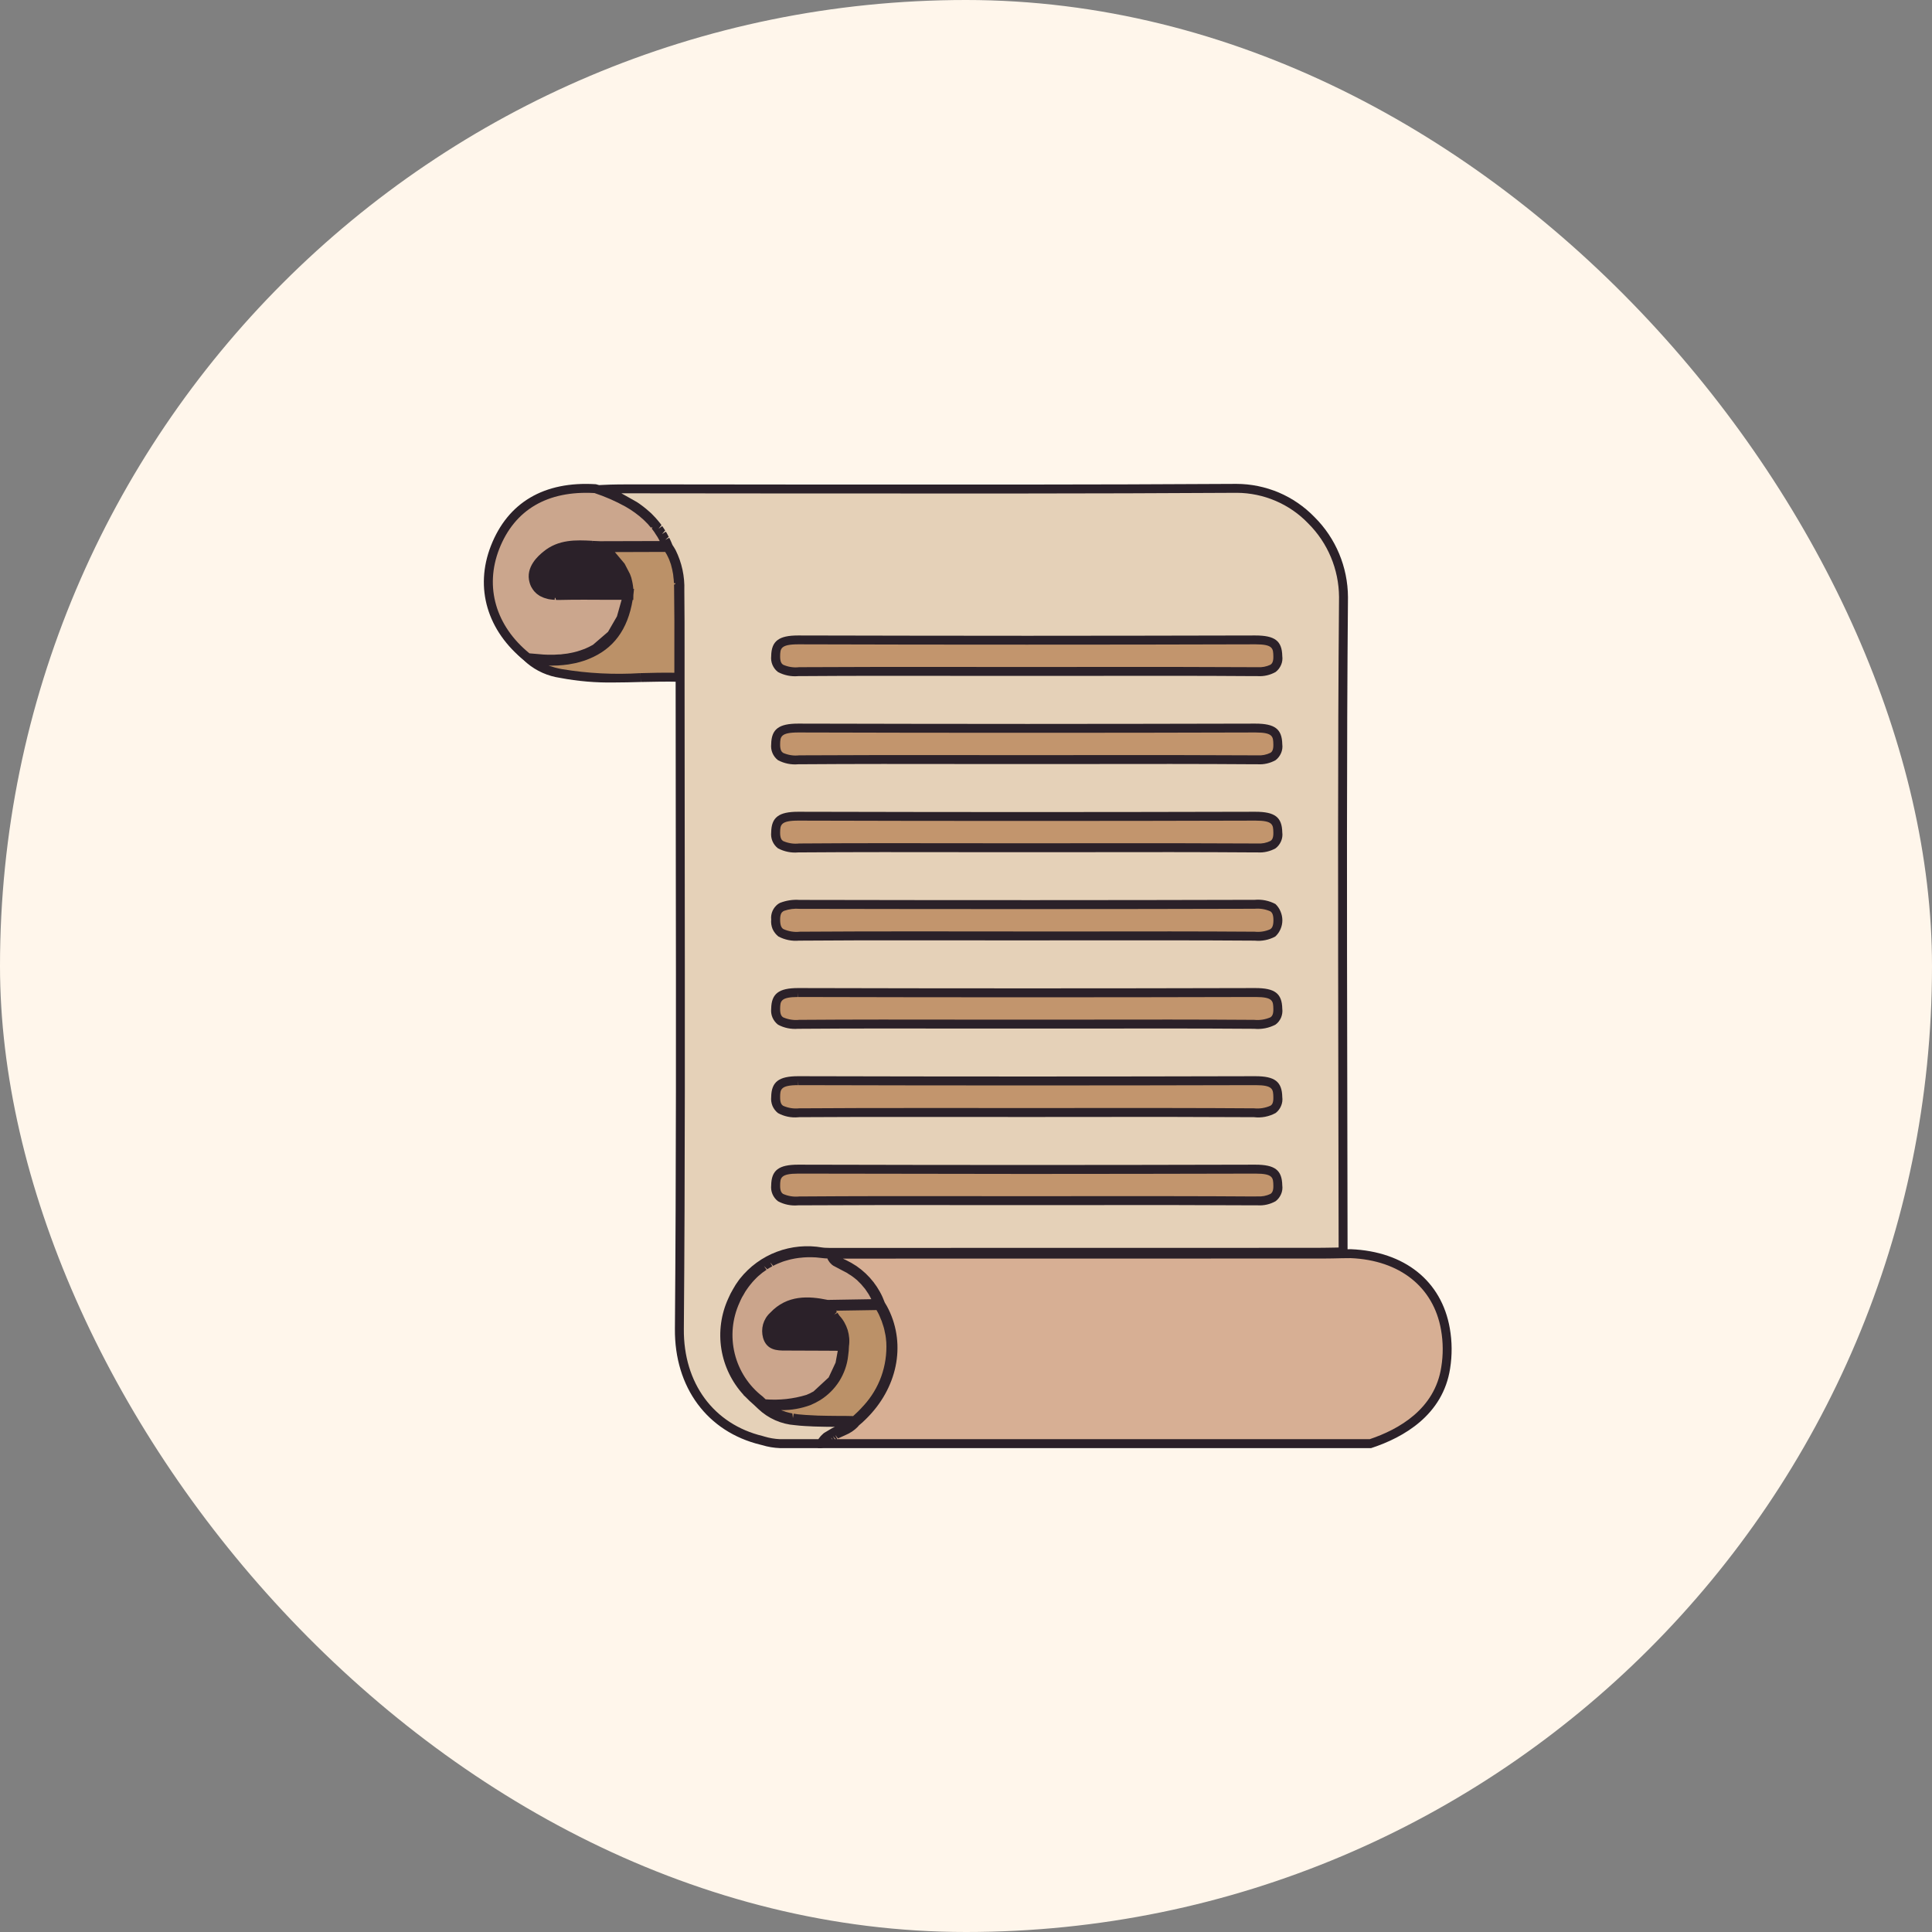 <svg viewBox="0 0 24 24" fill="none" xmlns="http://www.w3.org/2000/svg">
<rect x="0" y="0" width="24" height="24" fill="#808080" stroke="none"/>
<rect width="24" height="24" rx="12" fill="#FFF6EB"/>
<path d="M7.354 6.774C7.158 6.764 6.956 6.753 6.785 6.895C6.699 6.966 6.59 7.077 6.632 7.222C6.636 7.236 6.641 7.25 6.648 7.263C6.65 7.267 6.652 7.27 6.654 7.274C6.659 7.283 6.664 7.291 6.67 7.299C6.673 7.303 6.676 7.306 6.679 7.309C6.685 7.316 6.692 7.323 6.699 7.33C6.702 7.333 6.706 7.335 6.71 7.338C6.718 7.344 6.726 7.35 6.734 7.355C6.738 7.357 6.743 7.359 6.747 7.361C6.756 7.366 6.766 7.37 6.775 7.374C6.78 7.376 6.786 7.377 6.791 7.379C6.801 7.382 6.811 7.385 6.822 7.387C6.828 7.388 6.835 7.389 6.842 7.39C6.853 7.392 6.863 7.394 6.875 7.395C6.883 7.396 6.892 7.396 6.9 7.396C6.909 7.396 6.917 7.397 6.926 7.397C6.931 7.397 6.935 7.397 6.94 7.397C7.144 7.393 7.351 7.394 7.552 7.395C7.611 7.395 7.669 7.396 7.728 7.396C7.747 7.396 7.767 7.396 7.786 7.396C7.785 7.406 7.783 7.416 7.782 7.425C7.78 7.437 7.778 7.449 7.776 7.461C7.774 7.473 7.771 7.484 7.769 7.495C7.767 7.507 7.764 7.518 7.762 7.529C7.759 7.54 7.756 7.551 7.753 7.562C7.75 7.573 7.747 7.583 7.744 7.594C7.741 7.605 7.737 7.615 7.734 7.625C7.731 7.635 7.727 7.645 7.724 7.655C7.72 7.665 7.716 7.675 7.712 7.685C7.708 7.695 7.704 7.704 7.7 7.713C7.696 7.723 7.691 7.732 7.686 7.742C7.682 7.75 7.678 7.759 7.673 7.768C7.668 7.777 7.663 7.786 7.657 7.795C7.653 7.803 7.648 7.811 7.643 7.819C7.637 7.828 7.631 7.836 7.625 7.844C7.62 7.852 7.615 7.86 7.609 7.867C7.603 7.875 7.597 7.883 7.59 7.891C7.585 7.898 7.579 7.905 7.573 7.912C7.566 7.919 7.559 7.926 7.552 7.934C7.546 7.94 7.54 7.947 7.533 7.953C7.526 7.96 7.518 7.967 7.51 7.974C7.503 7.979 7.497 7.985 7.49 7.991C7.482 7.998 7.473 8.004 7.465 8.01C7.458 8.015 7.451 8.021 7.444 8.026C7.435 8.032 7.425 8.038 7.416 8.044C7.408 8.048 7.401 8.053 7.394 8.057C7.384 8.063 7.373 8.069 7.363 8.074C7.355 8.078 7.349 8.082 7.341 8.086C7.329 8.091 7.316 8.097 7.304 8.102C7.298 8.105 7.291 8.108 7.285 8.111C7.266 8.118 7.246 8.126 7.225 8.133C7.197 8.142 7.169 8.15 7.141 8.157C7.132 8.159 7.123 8.16 7.114 8.162C7.095 8.166 7.075 8.17 7.056 8.173C7.043 8.175 7.03 8.176 7.017 8.178C7.002 8.18 6.986 8.182 6.971 8.183C6.956 8.185 6.94 8.185 6.925 8.186C6.912 8.187 6.899 8.188 6.886 8.188C6.87 8.188 6.853 8.188 6.836 8.188C6.825 8.188 6.813 8.188 6.802 8.188C6.784 8.188 6.767 8.187 6.75 8.186C6.739 8.185 6.729 8.185 6.718 8.184C6.701 8.183 6.684 8.181 6.666 8.18C6.656 8.179 6.646 8.178 6.635 8.177C6.62 8.176 6.605 8.174 6.589 8.172C6.578 8.171 6.566 8.17 6.555 8.169C6.107 7.811 5.955 7.3 6.15 6.801C6.351 6.285 6.782 6.033 7.396 6.07C7.534 6.116 7.668 6.174 7.796 6.245L7.796 6.245C7.817 6.257 7.837 6.269 7.858 6.282L7.858 6.282C7.878 6.295 7.898 6.309 7.918 6.323L7.919 6.323C7.938 6.337 7.957 6.352 7.975 6.367L7.977 6.368C7.995 6.383 8.013 6.398 8.03 6.414L8.033 6.417C8.05 6.433 8.066 6.449 8.082 6.466C8.084 6.467 8.086 6.469 8.087 6.471C8.102 6.487 8.116 6.504 8.13 6.521C8.133 6.524 8.136 6.528 8.139 6.532C8.151 6.547 8.163 6.563 8.175 6.58C8.179 6.586 8.183 6.593 8.188 6.599C8.197 6.613 8.206 6.628 8.215 6.643C8.221 6.653 8.227 6.664 8.233 6.674C8.239 6.686 8.246 6.697 8.252 6.71C8.259 6.725 8.267 6.742 8.274 6.758C8.276 6.764 8.279 6.77 8.282 6.776L7.454 6.778C7.421 6.777 7.387 6.775 7.354 6.774Z" fill="#CBA68D"/>
<path d="M6.868 8.244C6.861 8.244 6.855 8.244 6.848 8.244L6.836 8.244H6.824L6.801 8.244C6.786 8.243 6.772 8.242 6.758 8.242L6.533 8.222L6.521 8.212C6.052 7.839 5.894 7.304 6.098 6.781C6.309 6.241 6.759 5.976 7.399 6.015L7.414 6.018C7.556 6.065 7.693 6.125 7.823 6.197C7.845 6.209 7.867 6.222 7.888 6.236C7.909 6.249 7.93 6.263 7.95 6.278C7.971 6.293 7.991 6.308 8.01 6.324C8.031 6.341 8.05 6.357 8.068 6.374C8.089 6.393 8.106 6.41 8.123 6.428C8.144 6.451 8.159 6.468 8.173 6.486L8.183 6.498C8.195 6.514 8.208 6.531 8.22 6.548L8.229 6.562C8.244 6.584 8.254 6.599 8.263 6.615C8.268 6.623 8.273 6.632 8.278 6.64L8.235 6.679L8.284 6.652C8.29 6.663 8.296 6.674 8.302 6.685C8.31 6.702 8.317 6.719 8.325 6.737L8.365 6.831L7.454 6.834C7.42 6.833 7.387 6.831 7.354 6.829L7.351 6.829C7.158 6.819 6.975 6.81 6.82 6.938C6.702 7.037 6.66 7.119 6.685 7.207C6.688 7.218 6.693 7.229 6.698 7.239C6.706 7.253 6.71 7.26 6.715 7.266C6.726 7.279 6.731 7.284 6.736 7.288C6.75 7.299 6.756 7.303 6.762 7.307L6.772 7.312C6.78 7.316 6.787 7.319 6.794 7.322L6.791 7.379L6.808 7.326C6.817 7.329 6.825 7.331 6.834 7.333L6.851 7.336C6.862 7.338 6.871 7.339 6.88 7.34L6.926 7.342L6.939 7.342C7.148 7.338 7.363 7.339 7.552 7.34L7.85 7.341L7.838 7.429L7.786 7.435L7.835 7.443L7.825 7.499L7.767 7.504L7.822 7.516L7.809 7.569L7.751 7.571L7.804 7.585L7.789 7.636L7.731 7.634L7.784 7.651L7.766 7.699L7.708 7.694L7.76 7.714L7.739 7.759L7.682 7.75L7.732 7.774L7.722 7.795C7.718 7.802 7.714 7.809 7.709 7.816L7.653 7.802L7.701 7.83L7.69 7.849C7.685 7.856 7.68 7.863 7.676 7.87L7.621 7.852L7.666 7.883L7.654 7.901C7.649 7.907 7.643 7.914 7.638 7.92L7.585 7.898L7.628 7.932L7.614 7.949C7.609 7.955 7.603 7.961 7.597 7.967L7.546 7.94L7.586 7.978L7.572 7.993C7.565 7.999 7.559 8.005 7.553 8.01L7.503 7.98L7.54 8.021L7.525 8.034C7.518 8.04 7.511 8.045 7.504 8.05L7.458 8.016L7.491 8.06L7.475 8.072C7.468 8.077 7.46 8.082 7.452 8.086L7.408 8.049L7.438 8.095L7.422 8.105C7.414 8.11 7.405 8.115 7.396 8.119L7.355 8.079L7.381 8.127L7.366 8.136C7.355 8.141 7.343 8.146 7.332 8.151L7.296 8.106L7.319 8.156L7.306 8.162C7.286 8.17 7.265 8.178 7.243 8.185C7.213 8.195 7.184 8.204 7.154 8.211L7.135 8.214L7.114 8.162L7.118 8.218C7.1 8.222 7.082 8.225 7.065 8.228C7.055 8.23 7.046 8.231 7.037 8.232L7.01 8.235C6.999 8.236 6.987 8.238 6.976 8.239C6.964 8.24 6.952 8.24 6.94 8.241L6.888 8.244C6.881 8.244 6.874 8.244 6.868 8.244ZM6.837 8.133L6.849 8.133C6.861 8.133 6.873 8.133 6.885 8.133L6.935 8.13C6.946 8.13 6.956 8.129 6.966 8.129C6.976 8.128 6.986 8.126 6.996 8.125L7.047 8.119C7.063 8.116 7.079 8.113 7.095 8.11L7.128 8.103C7.155 8.097 7.181 8.089 7.208 8.08C7.227 8.074 7.246 8.067 7.264 8.06L7.282 8.052C7.298 8.045 7.307 8.041 7.317 8.036L7.345 8.021C7.352 8.018 7.359 8.014 7.366 8.01L7.553 7.849L7.664 7.657L7.722 7.451L7.551 7.451C7.363 7.45 7.149 7.448 6.941 7.453L6.926 7.453C6.919 7.453 6.912 7.453 6.906 7.452L6.893 7.396L6.891 7.451C6.884 7.451 6.877 7.451 6.87 7.45C6.858 7.449 6.846 7.447 6.835 7.446C6.822 7.444 6.816 7.443 6.811 7.442C6.798 7.439 6.787 7.436 6.776 7.432C6.765 7.429 6.76 7.428 6.756 7.426C6.745 7.422 6.734 7.417 6.723 7.411C6.715 7.407 6.71 7.405 6.706 7.403C6.696 7.397 6.686 7.39 6.677 7.383C6.672 7.379 6.667 7.376 6.663 7.372C6.654 7.364 6.646 7.356 6.638 7.347C6.634 7.343 6.63 7.338 6.627 7.333C6.619 7.323 6.612 7.312 6.606 7.301C6.603 7.297 6.601 7.293 6.598 7.288C6.59 7.272 6.584 7.255 6.579 7.238C6.522 7.042 6.693 6.899 6.75 6.853C6.938 6.697 7.16 6.708 7.356 6.718L7.354 6.774L7.357 6.718L7.359 6.719C7.391 6.72 7.423 6.722 7.455 6.723L8.195 6.721C8.192 6.716 8.19 6.711 8.187 6.705L8.168 6.671C8.159 6.657 8.15 6.643 8.141 6.63L8.13 6.612C8.119 6.596 8.107 6.581 8.096 6.566L8.13 6.521L8.087 6.556C8.074 6.54 8.061 6.524 8.047 6.509C8.027 6.488 8.011 6.473 7.996 6.458C7.976 6.44 7.959 6.425 7.942 6.411C7.923 6.396 7.905 6.382 7.886 6.368C7.867 6.355 7.848 6.342 7.829 6.329C7.809 6.317 7.789 6.305 7.769 6.293C7.646 6.225 7.518 6.169 7.385 6.125C6.801 6.092 6.392 6.332 6.201 6.821C6.018 7.292 6.158 7.775 6.577 8.116L6.753 8.131C6.777 8.132 6.79 8.133 6.803 8.133L6.823 8.133L6.837 8.133Z" fill="#2B2129"/>
<path d="M7.48 6.827C7.486 6.831 7.491 6.835 7.496 6.84C7.502 6.844 7.507 6.848 7.512 6.853C7.518 6.857 7.523 6.862 7.528 6.866C7.533 6.871 7.539 6.875 7.544 6.88C7.549 6.884 7.553 6.889 7.558 6.893C7.563 6.898 7.569 6.903 7.575 6.908L7.576 6.909C7.626 6.957 7.67 7.011 7.707 7.07L7.707 7.07C7.714 7.082 7.721 7.094 7.727 7.106L7.728 7.107C7.734 7.119 7.74 7.131 7.745 7.144L7.746 7.146C7.751 7.158 7.756 7.171 7.76 7.183L7.761 7.187C7.765 7.199 7.769 7.212 7.772 7.224C7.772 7.226 7.773 7.229 7.774 7.231C7.776 7.242 7.779 7.254 7.781 7.267C7.781 7.27 7.782 7.273 7.782 7.276C7.784 7.287 7.785 7.299 7.786 7.31C7.787 7.315 7.787 7.32 7.787 7.325C7.788 7.335 7.788 7.345 7.788 7.356C7.788 7.361 7.789 7.366 7.788 7.371C7.709 7.371 7.63 7.371 7.551 7.37C7.495 7.37 7.438 7.37 7.381 7.37C7.234 7.369 7.087 7.369 6.94 7.372C6.78 7.375 6.688 7.324 6.656 7.215C6.618 7.085 6.721 6.981 6.801 6.914C6.814 6.904 6.828 6.893 6.842 6.884C6.846 6.882 6.85 6.879 6.853 6.877C6.866 6.869 6.879 6.861 6.893 6.854L6.896 6.853C6.91 6.846 6.925 6.84 6.939 6.834C6.943 6.833 6.947 6.831 6.951 6.83C6.964 6.825 6.977 6.821 6.99 6.818C6.992 6.817 6.994 6.816 6.996 6.816C7.011 6.812 7.026 6.809 7.041 6.806C7.045 6.806 7.049 6.805 7.053 6.804C7.066 6.802 7.079 6.8 7.092 6.799C7.095 6.799 7.097 6.798 7.1 6.798C7.115 6.797 7.13 6.796 7.146 6.795C7.15 6.795 7.154 6.794 7.158 6.794C7.171 6.794 7.184 6.794 7.197 6.794C7.2 6.794 7.203 6.793 7.206 6.793C7.229 6.793 7.253 6.794 7.276 6.795L7.279 6.795C7.304 6.796 7.328 6.797 7.353 6.799C7.385 6.8 7.417 6.802 7.449 6.803C7.454 6.806 7.459 6.81 7.463 6.814C7.469 6.818 7.474 6.822 7.48 6.827Z" fill="#2B2129"/>
<path d="M6.929 7.428C6.75 7.428 6.641 7.361 6.603 7.23C6.55 7.05 6.712 6.916 6.766 6.872C6.78 6.86 6.796 6.848 6.812 6.838L6.824 6.83C6.838 6.821 6.853 6.812 6.868 6.805C6.885 6.796 6.902 6.789 6.919 6.782L6.932 6.778C6.947 6.773 6.961 6.768 6.976 6.764C6.998 6.758 7.014 6.755 7.031 6.752L7.043 6.75C7.058 6.747 7.072 6.745 7.086 6.744C7.11 6.741 7.127 6.74 7.143 6.739L7.154 6.739C7.171 6.738 7.185 6.738 7.199 6.738C7.231 6.738 7.254 6.739 7.278 6.74L7.355 6.743C7.387 6.745 7.419 6.746 7.451 6.747L7.469 6.748L7.493 6.766L7.468 6.817L7.502 6.773L7.527 6.793L7.501 6.844L7.536 6.801L7.559 6.82L7.533 6.871L7.569 6.829L7.59 6.847L7.562 6.897L7.6 6.856L7.613 6.868C7.668 6.919 7.715 6.977 7.754 7.041C7.762 7.054 7.77 7.067 7.776 7.081C7.784 7.095 7.79 7.108 7.796 7.122C7.803 7.138 7.808 7.152 7.812 7.165C7.818 7.183 7.822 7.197 7.825 7.211C7.83 7.231 7.833 7.244 7.835 7.257C7.839 7.28 7.84 7.293 7.841 7.305L7.843 7.321C7.843 7.331 7.844 7.342 7.844 7.352L7.844 7.372L7.843 7.426L7.381 7.425C7.235 7.424 7.087 7.424 6.941 7.428C6.937 7.428 6.933 7.428 6.929 7.428ZM7.041 6.806L7.051 6.861C7.037 6.863 7.023 6.866 7.01 6.87C6.993 6.874 6.981 6.878 6.969 6.882C6.952 6.888 6.936 6.895 6.92 6.903C6.906 6.91 6.894 6.917 6.883 6.924L6.873 6.93C6.86 6.938 6.848 6.947 6.836 6.957C6.726 7.048 6.687 7.123 6.709 7.199C6.725 7.256 6.766 7.32 6.939 7.317C7.086 7.314 7.234 7.314 7.381 7.314L7.77 7.316L7.786 7.31L7.731 7.315C7.73 7.305 7.729 7.295 7.728 7.285C7.724 7.265 7.722 7.254 7.72 7.244C7.715 7.226 7.712 7.215 7.709 7.205C7.703 7.19 7.699 7.178 7.695 7.168C7.689 7.154 7.684 7.143 7.678 7.132C7.672 7.12 7.666 7.109 7.66 7.099C7.626 7.043 7.585 6.993 7.537 6.949L7.43 6.857C7.403 6.856 7.376 6.855 7.35 6.854L7.277 6.85C7.251 6.849 7.228 6.849 7.205 6.849C7.185 6.849 7.172 6.849 7.16 6.85L7.145 6.795L7.148 6.85C7.134 6.851 7.119 6.852 7.105 6.853C7.086 6.855 7.074 6.857 7.062 6.859L7.041 6.806Z" fill="#2B2129"/>
<path d="M7.958 8.417C7.628 8.438 7.296 8.421 6.969 8.367C6.828 8.347 6.695 8.288 6.584 8.197C6.589 8.198 6.595 8.198 6.6 8.199C6.614 8.2 6.629 8.202 6.643 8.203C6.655 8.204 6.666 8.205 6.677 8.206C6.692 8.207 6.707 8.208 6.721 8.209C6.733 8.21 6.744 8.211 6.755 8.211C6.77 8.212 6.785 8.212 6.8 8.213C6.811 8.213 6.823 8.213 6.834 8.213C6.838 8.213 6.842 8.214 6.846 8.214C6.853 8.214 6.86 8.213 6.867 8.213C6.887 8.213 6.906 8.212 6.926 8.211C6.937 8.211 6.949 8.21 6.96 8.209C6.979 8.208 6.999 8.206 7.018 8.203C7.029 8.202 7.041 8.201 7.052 8.199C7.072 8.196 7.093 8.192 7.114 8.188C7.123 8.186 7.133 8.184 7.143 8.182C7.173 8.175 7.203 8.166 7.233 8.156C7.255 8.149 7.275 8.142 7.295 8.134C7.592 8.013 7.761 7.771 7.812 7.396H7.813L7.813 7.385L7.815 7.371H7.813C7.813 7.358 7.814 7.345 7.813 7.333C7.813 7.327 7.812 7.322 7.811 7.316C7.811 7.305 7.81 7.294 7.808 7.283C7.808 7.277 7.806 7.271 7.805 7.264C7.804 7.255 7.802 7.245 7.8 7.236C7.799 7.23 7.797 7.223 7.795 7.217C7.793 7.208 7.791 7.2 7.789 7.191C7.787 7.185 7.784 7.179 7.782 7.172C7.78 7.165 7.777 7.157 7.774 7.149C7.771 7.143 7.769 7.136 7.766 7.13C7.763 7.123 7.76 7.115 7.756 7.108C7.753 7.102 7.75 7.096 7.747 7.09C7.743 7.083 7.739 7.076 7.736 7.069C7.732 7.064 7.729 7.058 7.725 7.052C7.721 7.045 7.717 7.039 7.713 7.032C7.709 7.027 7.705 7.021 7.701 7.016C7.697 7.01 7.692 7.003 7.688 6.997C7.684 6.992 7.68 6.986 7.675 6.981C7.671 6.975 7.666 6.969 7.661 6.964C7.656 6.958 7.652 6.953 7.648 6.948C7.643 6.943 7.637 6.937 7.632 6.932C7.628 6.927 7.623 6.922 7.618 6.917C7.613 6.911 7.608 6.906 7.602 6.901C7.598 6.896 7.593 6.892 7.588 6.887C7.582 6.882 7.577 6.877 7.571 6.872C7.566 6.867 7.562 6.863 7.557 6.858C7.551 6.853 7.545 6.848 7.539 6.844C7.534 6.839 7.529 6.835 7.525 6.831C7.519 6.826 7.513 6.821 7.507 6.816C7.502 6.812 7.497 6.808 7.492 6.805L7.49 6.803L8.294 6.801C8.301 6.811 8.307 6.822 8.314 6.833C8.32 6.843 8.326 6.852 8.332 6.862C8.338 6.874 8.343 6.886 8.349 6.897C8.353 6.907 8.359 6.917 8.363 6.928C8.368 6.939 8.372 6.952 8.376 6.964C8.38 6.974 8.384 6.984 8.387 6.994C8.391 7.006 8.393 7.019 8.396 7.031C8.399 7.041 8.402 7.051 8.404 7.061C8.407 7.074 8.409 7.087 8.411 7.099C8.413 7.109 8.415 7.119 8.416 7.128C8.418 7.142 8.42 7.155 8.421 7.169C8.422 7.178 8.423 7.186 8.424 7.194C8.425 7.21 8.426 7.226 8.427 7.242C8.427 7.248 8.428 7.254 8.428 7.259C8.429 7.281 8.43 7.302 8.43 7.323C8.433 7.583 8.433 7.847 8.433 8.103C8.433 8.206 8.433 8.31 8.433 8.413C8.275 8.409 8.114 8.413 7.958 8.417Z" fill="#BB9168"/>
<path d="M7.63 8.478C7.405 8.482 7.179 8.463 6.958 8.421C6.806 8.399 6.664 8.336 6.547 8.238L6.424 8.124L6.59 8.142L6.597 8.184L6.602 8.179L6.605 8.144L6.834 8.158L6.846 8.214L6.847 8.158L6.866 8.158C6.885 8.158 6.904 8.157 6.923 8.156L6.956 8.154C6.974 8.152 6.993 8.151 7.011 8.148L7.044 8.144C7.063 8.141 7.083 8.137 7.102 8.133L7.13 8.128C7.159 8.121 7.187 8.113 7.216 8.104C7.236 8.097 7.255 8.09 7.274 8.082C7.551 7.97 7.709 7.743 7.757 7.389L7.758 7.379L7.758 7.371C7.758 7.359 7.758 7.347 7.758 7.335L7.811 7.316L7.756 7.32C7.755 7.309 7.755 7.299 7.753 7.291L7.716 7.155L7.632 7.016L7.458 6.848L7.333 6.75L7.49 6.748L8.322 6.745L8.339 6.769C8.345 6.778 8.351 6.787 8.356 6.796L8.367 6.813C8.371 6.82 8.376 6.828 8.38 6.836C8.386 6.845 8.39 6.855 8.395 6.865L8.403 6.883C8.407 6.891 8.411 6.899 8.414 6.906C8.418 6.916 8.422 6.926 8.425 6.936L8.432 6.955C8.435 6.963 8.437 6.97 8.44 6.978C8.443 6.988 8.445 6.998 8.448 7.008L8.453 7.027C8.455 7.035 8.457 7.042 8.458 7.049C8.461 7.06 8.462 7.07 8.464 7.081L8.471 7.12C8.473 7.132 8.474 7.144 8.475 7.155L8.422 7.179L8.477 7.173L8.479 7.19C8.48 7.206 8.481 7.221 8.482 7.237L8.483 7.257C8.484 7.279 8.485 7.301 8.485 7.322C8.488 7.581 8.488 7.844 8.488 8.098L8.488 8.47L8.431 8.469C8.274 8.465 8.114 8.469 7.96 8.472L7.958 8.417L7.959 8.472C7.85 8.475 7.741 8.478 7.63 8.478ZM7.956 8.362L7.958 8.417L7.957 8.362C8.094 8.358 8.236 8.355 8.377 8.357V8.103C8.378 7.844 8.378 7.582 8.374 7.323C8.374 7.303 8.374 7.283 8.373 7.262L8.427 7.242L8.372 7.245C8.371 7.228 8.37 7.214 8.369 7.199L8.366 7.175C8.364 7.156 8.363 7.146 8.362 7.136L8.357 7.109C8.354 7.09 8.352 7.082 8.35 7.073L8.343 7.045C8.338 7.026 8.336 7.018 8.334 7.01L8.324 6.982C8.318 6.964 8.315 6.957 8.312 6.949C8.31 6.943 8.307 6.938 8.304 6.932L8.299 6.921C8.291 6.904 8.287 6.896 8.283 6.889C8.28 6.883 8.277 6.878 8.273 6.873L8.267 6.862L8.263 6.856L7.638 6.858L7.759 7.002L7.825 7.129C7.829 7.137 7.831 7.145 7.834 7.153L7.842 7.175C7.844 7.184 7.846 7.192 7.848 7.2L7.854 7.225C7.856 7.233 7.858 7.242 7.859 7.251L7.863 7.276C7.865 7.287 7.866 7.298 7.867 7.309L7.867 7.316H7.876L7.868 7.392V7.398L7.867 7.452H7.859C7.798 7.822 7.62 8.062 7.316 8.185C7.295 8.194 7.273 8.202 7.251 8.209C7.219 8.22 7.187 8.228 7.156 8.236L7.135 8.24C7.103 8.246 7.082 8.25 7.06 8.254L7.026 8.258C7.005 8.261 6.985 8.263 6.964 8.264L6.929 8.267C6.908 8.268 6.888 8.268 6.868 8.268L6.846 8.269L6.815 8.269C6.869 8.287 6.924 8.302 6.98 8.312C7.303 8.366 7.63 8.382 7.956 8.362Z" fill="#2B2129"/>
<path d="M10.215 17.905C10.212 17.909 10.209 17.915 10.206 17.919C10.204 17.924 10.2 17.929 10.198 17.934H9.689C9.618 17.93 9.549 17.919 9.481 17.898L9.462 17.893C8.825 17.739 8.434 17.208 8.44 16.508C8.456 14.553 8.453 12.565 8.451 10.643C8.45 9.912 8.449 9.18 8.449 8.449V8.436C8.448 8.329 8.448 8.221 8.449 8.113C8.449 7.858 8.449 7.594 8.446 7.334C8.451 7.17 8.417 7.007 8.344 6.86C8.332 6.838 8.318 6.816 8.304 6.795C8.294 6.769 8.283 6.744 8.272 6.721C8.268 6.712 8.263 6.705 8.259 6.697C8.251 6.681 8.243 6.666 8.235 6.651C8.23 6.642 8.224 6.633 8.219 6.624C8.211 6.611 8.203 6.598 8.194 6.585C8.188 6.577 8.182 6.568 8.175 6.56C8.167 6.548 8.159 6.536 8.15 6.525C8.143 6.517 8.136 6.508 8.129 6.5C8.12 6.49 8.111 6.479 8.102 6.469C8.095 6.461 8.087 6.453 8.079 6.445C8.07 6.436 8.061 6.426 8.051 6.417C8.043 6.41 8.035 6.402 8.027 6.395C8.017 6.386 8.008 6.378 7.998 6.369C7.989 6.362 7.981 6.355 7.972 6.349C7.962 6.341 7.952 6.333 7.942 6.325C7.933 6.318 7.924 6.312 7.915 6.306C7.904 6.298 7.894 6.291 7.883 6.284C7.874 6.278 7.864 6.272 7.855 6.266C7.844 6.259 7.833 6.253 7.823 6.246C7.813 6.241 7.803 6.235 7.793 6.229C7.782 6.223 7.771 6.217 7.76 6.211C7.75 6.206 7.74 6.201 7.73 6.195C7.719 6.19 7.708 6.184 7.697 6.179C7.686 6.174 7.676 6.169 7.665 6.164C7.654 6.159 7.643 6.154 7.632 6.149C7.621 6.144 7.61 6.139 7.599 6.135C7.589 6.13 7.578 6.126 7.567 6.121C7.556 6.117 7.544 6.112 7.532 6.107C7.523 6.103 7.513 6.1 7.504 6.096C7.491 6.091 7.478 6.086 7.465 6.081L7.462 6.08L7.485 6.079C7.545 6.076 7.608 6.073 7.669 6.073C8.409 6.073 9.148 6.073 9.888 6.074C11.681 6.076 13.535 6.077 15.358 6.066H15.366C15.539 6.067 15.709 6.103 15.868 6.171C16.026 6.238 16.17 6.337 16.29 6.461C16.544 6.715 16.688 7.058 16.689 7.417C16.673 9.395 16.677 11.406 16.681 13.351C16.682 14.084 16.683 14.818 16.684 15.551C16.652 15.552 16.619 15.552 16.587 15.553C16.51 15.554 16.431 15.556 16.354 15.556C14.574 15.556 12.795 15.557 11.015 15.557L10.304 15.557C10.293 15.557 10.283 15.556 10.273 15.556C10.251 15.556 10.229 15.555 10.207 15.552C10.027 15.52 9.842 15.537 9.67 15.601C9.499 15.666 9.349 15.775 9.235 15.919C9.23 15.925 9.225 15.931 9.221 15.937C9.196 15.97 9.174 16.005 9.154 16.041C9.133 16.077 9.114 16.114 9.098 16.151C9.001 16.365 8.978 16.606 9.033 16.834C9.089 17.062 9.219 17.265 9.404 17.41L9.436 17.44L9.439 17.443L9.439 17.443L9.436 17.44L9.516 17.463L9.458 17.462C9.573 17.572 9.724 17.638 9.882 17.649C9.924 17.654 9.965 17.657 10.007 17.66C10.022 17.661 10.037 17.661 10.052 17.662C10.079 17.663 10.106 17.665 10.133 17.666L10.138 17.666C10.22 17.668 10.301 17.669 10.381 17.669C10.389 17.669 10.396 17.669 10.404 17.67C10.458 17.67 10.512 17.671 10.567 17.672L10.566 17.672C10.557 17.682 10.547 17.691 10.536 17.7C10.534 17.701 10.532 17.703 10.53 17.704C10.519 17.712 10.508 17.719 10.497 17.726L10.489 17.73C10.478 17.736 10.466 17.743 10.453 17.748L10.445 17.752C10.433 17.758 10.421 17.763 10.409 17.769L10.407 17.77C10.393 17.776 10.378 17.782 10.364 17.789C10.358 17.792 10.352 17.795 10.346 17.798C10.342 17.8 10.338 17.802 10.334 17.804C10.328 17.807 10.322 17.81 10.316 17.814C10.312 17.816 10.308 17.819 10.304 17.821C10.299 17.825 10.293 17.828 10.287 17.832C10.284 17.834 10.28 17.838 10.276 17.84C10.271 17.844 10.266 17.848 10.261 17.852C10.257 17.856 10.254 17.86 10.25 17.863C10.245 17.867 10.241 17.872 10.236 17.877C10.233 17.881 10.23 17.885 10.226 17.889C10.223 17.894 10.219 17.899 10.215 17.905Z" fill="#E5D1B8"/>
<path d="M10.198 17.989H9.689C9.614 17.986 9.539 17.974 9.468 17.952L9.448 17.947C8.786 17.787 8.378 17.235 8.384 16.508C8.4 14.554 8.398 12.568 8.395 10.646C8.394 9.912 8.394 9.18 8.393 8.449L8.393 8.114C8.393 7.855 8.393 7.593 8.39 7.335C8.396 7.18 8.364 7.026 8.296 6.887C8.284 6.866 8.272 6.846 8.258 6.827L8.252 6.815C8.243 6.791 8.232 6.767 8.222 6.745L8.21 6.722C8.201 6.705 8.194 6.691 8.187 6.678L8.171 6.654C8.162 6.638 8.155 6.627 8.148 6.617L8.128 6.588C8.121 6.579 8.114 6.569 8.106 6.56L8.092 6.542C8.077 6.525 8.069 6.516 8.061 6.507L8.044 6.488C8.031 6.475 8.022 6.466 8.013 6.458L7.991 6.437C7.981 6.428 7.972 6.42 7.962 6.412L7.938 6.392C7.928 6.385 7.918 6.377 7.909 6.37L7.705 6.245L7.445 6.133L7.193 6.04L7.482 6.024C7.616 6.017 7.755 6.017 7.89 6.017C8.556 6.017 9.222 6.018 9.888 6.019H9.924C11.705 6.02 13.547 6.022 15.358 6.011C15.539 6.011 15.718 6.048 15.885 6.118C16.052 6.189 16.203 6.293 16.329 6.423C16.594 6.686 16.743 7.044 16.745 7.418C16.728 9.394 16.732 11.404 16.736 13.347C16.738 14.084 16.739 14.818 16.74 15.551V15.606L16.588 15.608C16.509 15.61 16.431 15.611 16.354 15.611L10.304 15.613L10.273 15.612C10.248 15.611 10.224 15.61 10.2 15.607C10.029 15.576 9.854 15.592 9.691 15.653C9.529 15.714 9.386 15.817 9.278 15.953L9.265 15.97C9.242 16.002 9.221 16.034 9.202 16.068C9.182 16.102 9.164 16.137 9.149 16.174C9.056 16.376 9.035 16.604 9.088 16.821C9.14 17.038 9.264 17.23 9.439 17.368L9.464 17.391L9.941 17.527L9.632 17.521C9.712 17.561 9.799 17.586 9.888 17.594C9.929 17.599 9.97 17.602 10.011 17.605L10.072 17.608C10.092 17.609 10.113 17.61 10.134 17.61C10.221 17.613 10.302 17.613 10.382 17.614L10.393 17.614C10.459 17.615 10.513 17.615 10.568 17.616L10.691 17.619L10.607 17.709C10.596 17.722 10.583 17.733 10.57 17.744C10.555 17.755 10.54 17.765 10.524 17.774C10.504 17.785 10.49 17.792 10.477 17.799L10.371 17.847L10.334 17.804L10.36 17.853L10.344 17.862L10.304 17.821L10.333 17.868L10.319 17.877L10.276 17.841L10.309 17.885L10.297 17.894L10.25 17.863L10.288 17.903L10.278 17.913L10.226 17.889L10.27 17.923L10.234 17.98L10.198 17.989ZM8.353 6.769C8.367 6.79 8.381 6.811 8.393 6.834C8.47 6.989 8.507 7.161 8.501 7.333C8.504 7.592 8.504 7.855 8.504 8.109L8.504 8.449C8.504 9.181 8.505 9.912 8.506 10.643C8.508 12.568 8.511 14.555 8.495 16.509C8.489 17.182 8.865 17.692 9.475 17.839L9.495 17.845C9.558 17.864 9.623 17.875 9.689 17.878H10.166L10.169 17.874C10.172 17.868 10.177 17.863 10.181 17.858C10.188 17.848 10.192 17.844 10.195 17.84C10.2 17.835 10.204 17.83 10.209 17.826L10.225 17.811C10.229 17.806 10.235 17.802 10.24 17.799L10.337 17.741C10.35 17.735 10.361 17.73 10.371 17.725C10.288 17.724 10.212 17.724 10.136 17.721C10.109 17.721 10.088 17.719 10.066 17.718L10.004 17.715C9.961 17.713 9.919 17.709 9.876 17.704C9.705 17.692 9.543 17.62 9.419 17.502L9.365 17.451C9.328 17.419 9.292 17.386 9.258 17.35L9.233 17.327L9.237 17.328C9.091 17.169 8.995 16.971 8.961 16.758C8.927 16.545 8.957 16.326 9.047 16.13C9.064 16.09 9.084 16.051 9.106 16.014C9.127 15.976 9.15 15.94 9.176 15.905L9.191 15.885C9.311 15.734 9.469 15.618 9.65 15.55C9.83 15.482 10.025 15.464 10.215 15.497C10.235 15.5 10.254 15.501 10.274 15.501L10.306 15.502L16.354 15.501C16.43 15.501 16.507 15.499 16.582 15.498L16.629 15.497C16.628 14.782 16.627 14.066 16.625 13.351C16.622 11.404 16.617 9.394 16.634 7.417C16.632 7.073 16.494 6.743 16.25 6.501C16.136 6.382 15.998 6.287 15.846 6.222C15.694 6.157 15.531 6.123 15.366 6.122C13.547 6.133 11.705 6.131 9.924 6.13H9.888C9.165 6.129 8.442 6.128 7.719 6.128L7.914 6.238C7.925 6.245 7.936 6.253 7.946 6.26L7.975 6.281C7.985 6.289 7.996 6.297 8.006 6.305L8.033 6.327C8.044 6.336 8.054 6.345 8.064 6.354L8.09 6.377C8.1 6.387 8.109 6.397 8.119 6.407L8.143 6.432C8.152 6.442 8.161 6.452 8.17 6.463L8.193 6.491C8.202 6.501 8.209 6.512 8.217 6.523L8.181 6.568L8.226 6.535L8.24 6.555C8.248 6.566 8.255 6.578 8.263 6.59L8.224 6.634L8.271 6.604L8.283 6.623C8.291 6.638 8.299 6.653 8.307 6.669L8.264 6.707L8.313 6.68L8.322 6.697C8.333 6.72 8.343 6.744 8.353 6.769Z" fill="#2B2129"/>
<path d="M10.481 16.834C10.487 16.794 10.49 16.754 10.491 16.713C10.499 16.652 10.494 16.59 10.475 16.532C10.456 16.474 10.425 16.42 10.383 16.375C10.374 16.363 10.365 16.351 10.357 16.338C10.354 16.335 10.352 16.331 10.35 16.328C10.344 16.319 10.338 16.309 10.332 16.3C10.329 16.295 10.326 16.291 10.324 16.286C10.319 16.277 10.314 16.269 10.309 16.261C10.307 16.255 10.304 16.25 10.302 16.244C10.299 16.239 10.297 16.233 10.295 16.228L10.299 16.228L10.92 16.218C10.927 16.23 10.933 16.242 10.94 16.254C10.949 16.27 10.959 16.286 10.967 16.303C10.974 16.317 10.979 16.331 10.985 16.346C10.992 16.361 10.999 16.377 11.005 16.393C11.011 16.409 11.016 16.425 11.021 16.441C11.025 16.456 11.031 16.471 11.034 16.485C11.04 16.504 11.043 16.523 11.047 16.542C11.049 16.555 11.053 16.567 11.055 16.579C11.059 16.603 11.061 16.627 11.063 16.651C11.064 16.659 11.065 16.666 11.066 16.674C11.073 16.823 11.051 16.973 11.001 17.115C10.95 17.256 10.872 17.386 10.771 17.497C10.762 17.507 10.752 17.517 10.742 17.527C10.728 17.543 10.713 17.559 10.698 17.574C10.672 17.599 10.646 17.623 10.617 17.647C10.548 17.645 10.479 17.645 10.409 17.644C10.329 17.644 10.247 17.643 10.165 17.641L10.159 17.64C10.139 17.64 10.119 17.639 10.098 17.638C10.035 17.635 9.971 17.631 9.908 17.624C9.888 17.622 9.869 17.619 9.85 17.616C9.844 17.615 9.839 17.614 9.832 17.613C9.82 17.61 9.808 17.608 9.796 17.605C9.789 17.603 9.782 17.601 9.776 17.599C9.765 17.597 9.754 17.594 9.744 17.591C9.737 17.588 9.73 17.586 9.723 17.584C9.714 17.58 9.704 17.577 9.695 17.573C9.688 17.57 9.681 17.568 9.675 17.565C9.666 17.561 9.657 17.557 9.648 17.552C9.642 17.549 9.635 17.546 9.629 17.543C9.621 17.538 9.612 17.534 9.604 17.529C9.598 17.525 9.592 17.521 9.586 17.517C9.578 17.512 9.571 17.507 9.563 17.502C9.557 17.498 9.552 17.494 9.546 17.489C9.541 17.485 9.536 17.481 9.531 17.477L9.516 17.463C9.544 17.463 9.572 17.463 9.6 17.463C9.752 17.472 9.904 17.452 10.048 17.402C10.087 17.386 10.125 17.367 10.161 17.345C10.25 17.29 10.325 17.215 10.38 17.127C10.436 17.038 10.47 16.938 10.481 16.834Z" fill="#BB9168"/>
<path d="M10.637 17.702L10.616 17.702C10.549 17.7 10.481 17.7 10.413 17.7C10.328 17.699 10.245 17.698 10.163 17.696L10.096 17.693C10.031 17.69 9.966 17.686 9.902 17.679C9.881 17.677 9.861 17.674 9.841 17.671L9.828 17.668C9.809 17.664 9.796 17.662 9.783 17.659L9.768 17.655C9.75 17.65 9.738 17.647 9.727 17.643L9.71 17.638C9.695 17.632 9.684 17.629 9.674 17.625L9.655 17.617C9.643 17.611 9.633 17.607 9.624 17.602L9.603 17.591C9.594 17.587 9.585 17.581 9.576 17.576L9.556 17.564C9.547 17.558 9.539 17.553 9.531 17.547L9.479 17.504L9.377 17.41L9.515 17.408C9.544 17.407 9.572 17.407 9.6 17.407C9.745 17.417 9.889 17.398 10.027 17.351C10.063 17.336 10.098 17.318 10.132 17.297C10.214 17.247 10.283 17.178 10.334 17.096C10.385 17.015 10.417 16.922 10.427 16.826C10.432 16.788 10.435 16.75 10.436 16.712C10.443 16.657 10.438 16.601 10.421 16.548C10.404 16.496 10.376 16.448 10.337 16.407L10.304 16.359C10.297 16.349 10.291 16.339 10.285 16.329L10.278 16.318C10.27 16.305 10.265 16.295 10.26 16.286L10.213 16.175L10.294 16.173L10.951 16.162L10.968 16.189C10.973 16.198 10.977 16.206 10.982 16.215L10.995 16.239C11.003 16.252 11.01 16.265 11.017 16.279C11.022 16.289 11.026 16.3 11.03 16.31L11.042 16.337C11.047 16.349 11.053 16.362 11.057 16.374C11.062 16.386 11.066 16.399 11.069 16.411L11.078 16.439C11.082 16.449 11.085 16.46 11.088 16.471C11.092 16.487 11.095 16.503 11.099 16.519L11.104 16.544C11.106 16.553 11.108 16.561 11.109 16.57C11.113 16.595 11.116 16.621 11.118 16.646L11.121 16.67C11.129 16.827 11.106 16.984 11.053 17.132C11 17.281 10.918 17.417 10.812 17.533C10.806 17.54 10.8 17.547 10.793 17.554L10.774 17.574C10.762 17.587 10.75 17.601 10.737 17.613C10.71 17.64 10.682 17.665 10.653 17.689L10.637 17.702ZM9.705 17.517L9.715 17.522C9.724 17.525 9.733 17.528 9.742 17.531L9.76 17.538C9.77 17.541 9.78 17.543 9.789 17.546L9.809 17.551C9.82 17.554 9.831 17.556 9.843 17.558L9.85 17.616L9.86 17.561C9.877 17.564 9.895 17.567 9.913 17.569C9.975 17.576 10.038 17.579 10.101 17.582L10.16 17.585C10.248 17.588 10.329 17.588 10.409 17.589C10.475 17.589 10.536 17.589 10.598 17.591C10.619 17.572 10.639 17.553 10.659 17.534C10.671 17.523 10.682 17.511 10.693 17.499L10.713 17.477C10.719 17.471 10.724 17.466 10.729 17.46C10.825 17.355 10.9 17.231 10.948 17.097C10.996 16.962 11.017 16.82 11.01 16.677L11.008 16.656C11.006 16.633 11.004 16.61 11 16.588C10.999 16.581 10.997 16.575 10.996 16.569L10.99 16.541C10.987 16.527 10.985 16.513 10.981 16.5C10.979 16.491 10.976 16.482 10.973 16.473L10.963 16.443C10.96 16.433 10.957 16.422 10.953 16.412C10.949 16.402 10.945 16.392 10.94 16.381L10.928 16.352C10.924 16.344 10.921 16.335 10.917 16.327C10.911 16.316 10.905 16.305 10.899 16.293L10.888 16.274L10.386 16.282C10.389 16.287 10.393 16.292 10.396 16.297L10.357 16.338L10.403 16.307L10.428 16.344C10.475 16.394 10.509 16.455 10.53 16.521C10.55 16.587 10.556 16.656 10.546 16.724C10.545 16.764 10.542 16.803 10.536 16.842C10.524 16.954 10.486 17.061 10.426 17.157C10.366 17.252 10.285 17.332 10.19 17.392C10.151 17.416 10.111 17.436 10.069 17.454C9.952 17.497 9.829 17.519 9.705 17.517ZM10.348 16.282L10.332 16.3L10.361 16.282L10.348 16.282Z" fill="#2B2129"/>
<path d="M10.468 16.7L10.291 16.699C10.116 16.699 9.941 16.698 9.766 16.697L9.75 16.697C9.665 16.697 9.585 16.696 9.557 16.597C9.545 16.556 9.545 16.512 9.558 16.47C9.57 16.429 9.593 16.392 9.625 16.363C9.638 16.349 9.651 16.337 9.665 16.325C9.669 16.321 9.673 16.317 9.677 16.314C9.687 16.306 9.697 16.299 9.706 16.291C9.711 16.288 9.716 16.285 9.72 16.282C9.731 16.274 9.742 16.267 9.754 16.261C9.757 16.259 9.76 16.257 9.763 16.256C9.777 16.248 9.791 16.242 9.805 16.236C9.81 16.234 9.816 16.232 9.821 16.23C9.83 16.227 9.84 16.223 9.85 16.221C9.856 16.219 9.862 16.217 9.868 16.215C9.878 16.213 9.888 16.211 9.898 16.209C9.904 16.208 9.909 16.206 9.915 16.205C9.93 16.203 9.945 16.201 9.96 16.2C9.966 16.199 9.973 16.199 9.979 16.199C9.989 16.198 9.999 16.198 10.01 16.198C10.017 16.198 10.024 16.198 10.031 16.198C10.042 16.198 10.054 16.198 10.066 16.199C10.072 16.199 10.077 16.199 10.083 16.2C10.101 16.201 10.119 16.203 10.137 16.205L10.143 16.206C10.162 16.208 10.181 16.211 10.2 16.214L10.203 16.215C10.224 16.218 10.245 16.222 10.267 16.227C10.27 16.235 10.274 16.242 10.277 16.25C10.28 16.256 10.282 16.262 10.285 16.268C10.29 16.277 10.295 16.286 10.3 16.295C10.303 16.3 10.305 16.305 10.309 16.31C10.315 16.32 10.321 16.329 10.327 16.339C10.33 16.343 10.332 16.347 10.335 16.351C10.344 16.364 10.353 16.377 10.362 16.39C10.371 16.402 10.379 16.414 10.387 16.426C10.389 16.428 10.39 16.431 10.392 16.433C10.399 16.443 10.405 16.452 10.411 16.462C10.412 16.464 10.414 16.467 10.415 16.469C10.421 16.479 10.427 16.489 10.432 16.499C10.433 16.501 10.434 16.503 10.435 16.505C10.441 16.515 10.446 16.526 10.45 16.537C10.451 16.538 10.452 16.541 10.452 16.543C10.457 16.553 10.46 16.565 10.464 16.576C10.464 16.578 10.465 16.581 10.465 16.583C10.468 16.594 10.47 16.606 10.472 16.617C10.472 16.621 10.472 16.625 10.472 16.628C10.473 16.639 10.473 16.649 10.473 16.66C10.473 16.667 10.472 16.673 10.471 16.68C10.47 16.687 10.469 16.693 10.468 16.7Z" fill="#2B2129"/>
<path d="M10.515 16.755L10.29 16.755C10.115 16.754 9.94 16.753 9.765 16.752L9.75 16.752C9.663 16.752 9.543 16.752 9.503 16.613C9.489 16.562 9.489 16.508 9.504 16.457C9.518 16.406 9.546 16.361 9.585 16.325C9.599 16.31 9.613 16.296 9.628 16.283L9.639 16.274C9.653 16.263 9.663 16.254 9.674 16.247L9.689 16.235C9.702 16.227 9.714 16.22 9.727 16.213L9.737 16.207C9.752 16.199 9.768 16.191 9.784 16.185L9.797 16.18C9.812 16.174 9.823 16.171 9.834 16.167L9.855 16.162C9.866 16.159 9.876 16.156 9.887 16.154L9.907 16.151C9.923 16.148 9.939 16.146 9.955 16.145L9.971 16.144C9.987 16.143 9.998 16.142 10.009 16.142L10.032 16.142C10.044 16.142 10.056 16.143 10.069 16.143L10.087 16.144C10.106 16.146 10.125 16.148 10.144 16.15C10.17 16.153 10.19 16.156 10.21 16.16C10.234 16.164 10.256 16.168 10.278 16.172L10.308 16.179L10.331 16.235C10.338 16.25 10.342 16.257 10.347 16.264L10.352 16.274C10.361 16.29 10.367 16.299 10.373 16.308L10.335 16.351L10.381 16.32L10.433 16.394C10.445 16.412 10.452 16.422 10.458 16.432C10.469 16.451 10.476 16.462 10.481 16.473C10.491 16.491 10.497 16.503 10.502 16.515C10.508 16.53 10.513 16.546 10.517 16.562C10.521 16.578 10.524 16.594 10.527 16.611L10.527 16.624C10.528 16.637 10.529 16.65 10.528 16.662C10.528 16.669 10.527 16.675 10.527 16.682C10.525 16.694 10.524 16.701 10.523 16.709L10.515 16.755ZM10.468 16.66V16.661L10.473 16.66L10.468 16.66ZM9.665 16.325L9.702 16.366C9.689 16.377 9.677 16.388 9.666 16.401C9.64 16.422 9.622 16.451 9.612 16.483C9.602 16.515 9.601 16.55 9.61 16.582C9.625 16.634 9.652 16.641 9.75 16.641L9.766 16.641C9.941 16.643 10.116 16.643 10.291 16.644L10.418 16.644C10.417 16.64 10.417 16.636 10.417 16.632C10.416 16.62 10.414 16.608 10.411 16.596C10.409 16.585 10.405 16.573 10.401 16.563C10.396 16.552 10.392 16.541 10.386 16.53C10.379 16.516 10.373 16.507 10.368 16.498L10.281 16.369C10.274 16.359 10.268 16.349 10.261 16.339L10.255 16.328C10.245 16.311 10.24 16.302 10.236 16.293L10.229 16.278L10.231 16.276C10.219 16.274 10.206 16.272 10.194 16.269C10.172 16.266 10.154 16.263 10.136 16.261C10.113 16.258 10.096 16.256 10.079 16.255L10.063 16.254C10.052 16.253 10.041 16.253 10.03 16.253L10.01 16.253C10.001 16.253 9.992 16.253 9.982 16.254L9.965 16.255C9.951 16.256 9.937 16.258 9.924 16.26L9.908 16.263C9.9 16.265 9.891 16.267 9.882 16.269L9.866 16.274C9.857 16.276 9.848 16.279 9.84 16.282L9.805 16.236L9.826 16.287C9.813 16.293 9.801 16.298 9.789 16.305C9.771 16.315 9.761 16.321 9.751 16.328L9.74 16.335C9.73 16.343 9.721 16.349 9.713 16.357L9.665 16.325ZM10.262 16.248L10.261 16.253L10.274 16.243L10.262 16.248Z" fill="#2B2129"/>
<path d="M10.277 16.203C10.044 16.155 9.801 16.139 9.607 16.346C9.572 16.377 9.546 16.419 9.533 16.464C9.52 16.51 9.52 16.558 9.533 16.604C9.566 16.721 9.664 16.721 9.75 16.722L9.765 16.722C9.936 16.723 10.106 16.724 10.276 16.724L10.466 16.725C10.465 16.733 10.465 16.741 10.464 16.748C10.464 16.758 10.463 16.768 10.463 16.778C10.462 16.787 10.46 16.797 10.459 16.807C10.458 16.816 10.457 16.826 10.456 16.835C10.454 16.844 10.453 16.853 10.451 16.863C10.449 16.872 10.448 16.881 10.446 16.889C10.444 16.898 10.442 16.907 10.439 16.916C10.437 16.925 10.435 16.933 10.433 16.942C10.43 16.951 10.427 16.959 10.425 16.968C10.422 16.976 10.419 16.984 10.417 16.992C10.414 17 10.41 17.008 10.407 17.017C10.404 17.024 10.401 17.032 10.397 17.04C10.394 17.048 10.39 17.055 10.386 17.063C10.382 17.07 10.379 17.078 10.375 17.085C10.371 17.093 10.366 17.1 10.362 17.107C10.358 17.114 10.354 17.121 10.349 17.128C10.345 17.135 10.34 17.142 10.335 17.149C10.33 17.155 10.326 17.162 10.321 17.169C10.316 17.175 10.31 17.182 10.305 17.188C10.3 17.194 10.295 17.201 10.289 17.206C10.284 17.213 10.277 17.219 10.271 17.225C10.266 17.231 10.261 17.236 10.255 17.242C10.248 17.248 10.242 17.253 10.235 17.259C10.229 17.264 10.223 17.27 10.217 17.275C10.21 17.28 10.203 17.286 10.195 17.291C10.189 17.296 10.183 17.3 10.177 17.305C10.169 17.31 10.16 17.316 10.152 17.321C10.146 17.325 10.14 17.329 10.133 17.332C10.124 17.338 10.114 17.343 10.104 17.348C10.099 17.351 10.093 17.354 10.087 17.357C10.071 17.365 10.055 17.372 10.038 17.379C9.897 17.427 9.748 17.447 9.6 17.438C9.563 17.438 9.527 17.438 9.49 17.439L9.476 17.426L9.49 17.439L9.439 17.392L9.438 17.391C9.257 17.25 9.128 17.052 9.073 16.828C9.018 16.605 9.04 16.369 9.136 16.16C9.147 16.134 9.159 16.11 9.171 16.086C9.175 16.078 9.18 16.071 9.184 16.063C9.193 16.047 9.202 16.031 9.211 16.016C9.217 16.008 9.223 15.999 9.228 15.991C9.237 15.977 9.247 15.964 9.256 15.951C9.263 15.943 9.269 15.934 9.275 15.926C9.285 15.914 9.295 15.902 9.306 15.89C9.312 15.882 9.319 15.875 9.326 15.867C9.337 15.856 9.348 15.844 9.36 15.833C9.367 15.827 9.374 15.82 9.381 15.813C9.393 15.802 9.407 15.791 9.42 15.78C9.426 15.775 9.432 15.77 9.439 15.764C9.456 15.752 9.473 15.739 9.491 15.727C9.494 15.725 9.498 15.723 9.501 15.721C9.522 15.707 9.545 15.694 9.567 15.681C9.571 15.679 9.575 15.678 9.579 15.675C9.598 15.666 9.617 15.656 9.636 15.648C9.643 15.645 9.651 15.642 9.659 15.639C9.675 15.632 9.691 15.626 9.708 15.62C9.717 15.617 9.726 15.614 9.734 15.611C9.75 15.606 9.767 15.602 9.783 15.597C9.792 15.595 9.802 15.592 9.811 15.59C9.828 15.586 9.845 15.583 9.861 15.58C9.871 15.578 9.88 15.577 9.89 15.575C9.908 15.572 9.925 15.57 9.943 15.569C9.952 15.568 9.962 15.566 9.971 15.566C9.991 15.564 10.011 15.563 10.031 15.563C10.039 15.563 10.046 15.562 10.053 15.562C10.074 15.562 10.095 15.563 10.116 15.564C10.124 15.565 10.132 15.564 10.141 15.565C10.17 15.567 10.2 15.57 10.23 15.574C10.252 15.577 10.275 15.578 10.298 15.579C10.305 15.579 10.312 15.579 10.319 15.579C10.32 15.583 10.321 15.586 10.322 15.59C10.323 15.595 10.324 15.599 10.325 15.603C10.327 15.608 10.329 15.613 10.331 15.618C10.333 15.621 10.335 15.625 10.337 15.629C10.339 15.633 10.342 15.637 10.345 15.641C10.347 15.644 10.349 15.647 10.352 15.65C10.355 15.654 10.359 15.657 10.362 15.66C10.365 15.663 10.367 15.665 10.37 15.668C10.374 15.671 10.378 15.674 10.382 15.677C10.385 15.679 10.387 15.681 10.39 15.683C10.395 15.686 10.4 15.689 10.404 15.691C10.407 15.693 10.41 15.695 10.412 15.696C10.418 15.699 10.423 15.702 10.428 15.704C10.431 15.705 10.433 15.707 10.435 15.708C10.443 15.711 10.451 15.715 10.458 15.718L10.473 15.725C10.499 15.737 10.524 15.75 10.548 15.764C10.556 15.769 10.563 15.774 10.571 15.778C10.586 15.788 10.603 15.798 10.618 15.809C10.626 15.815 10.633 15.821 10.64 15.827C10.654 15.838 10.668 15.848 10.681 15.86C10.688 15.866 10.695 15.873 10.702 15.88C10.714 15.892 10.727 15.904 10.739 15.916C10.745 15.923 10.751 15.931 10.758 15.938C10.769 15.952 10.78 15.965 10.791 15.979C10.797 15.987 10.803 15.996 10.808 16.004C10.818 16.018 10.828 16.032 10.837 16.047C10.843 16.058 10.849 16.069 10.855 16.079C10.863 16.093 10.87 16.107 10.877 16.121C10.884 16.136 10.891 16.151 10.897 16.166C10.901 16.175 10.905 16.184 10.909 16.193L10.277 16.203Z" fill="#CBA58C"/>
<path d="M9.469 17.495L9.452 17.48L9.402 17.432C9.211 17.284 9.075 17.075 9.018 16.84C8.961 16.605 8.984 16.358 9.085 16.138C9.097 16.111 9.109 16.085 9.122 16.06L9.131 16.044C9.145 16.019 9.155 16.003 9.165 15.987L9.178 15.966C9.192 15.946 9.202 15.932 9.212 15.918L9.232 15.892C9.243 15.879 9.253 15.866 9.264 15.854L9.286 15.829C9.297 15.817 9.309 15.805 9.321 15.793L9.344 15.772C9.357 15.76 9.371 15.749 9.385 15.737L9.405 15.721C9.423 15.707 9.442 15.694 9.46 15.681L9.471 15.674C9.494 15.659 9.517 15.646 9.541 15.633L9.554 15.626C9.573 15.616 9.593 15.606 9.614 15.597L9.63 15.591C9.655 15.581 9.672 15.574 9.69 15.568L9.713 15.56C9.735 15.553 9.752 15.548 9.769 15.544L9.799 15.536C9.816 15.532 9.834 15.529 9.851 15.525L9.882 15.52C9.9 15.518 9.919 15.515 9.938 15.513L9.967 15.511C9.987 15.509 10.009 15.508 10.03 15.508L10.053 15.507C10.075 15.507 10.097 15.508 10.118 15.509L10.145 15.51C10.175 15.512 10.206 15.515 10.237 15.519C10.258 15.522 10.278 15.523 10.299 15.523L10.363 15.525L10.389 15.608L10.413 15.631L10.496 15.675C10.524 15.688 10.551 15.701 10.576 15.716C10.582 15.719 10.587 15.723 10.592 15.726L10.576 15.781L10.605 15.734C10.62 15.744 10.636 15.754 10.65 15.764C10.656 15.768 10.661 15.772 10.666 15.777L10.64 15.827L10.68 15.788C10.693 15.798 10.706 15.807 10.718 15.818C10.723 15.823 10.728 15.828 10.733 15.833L10.702 15.88L10.745 15.844C10.757 15.855 10.768 15.867 10.78 15.879C10.784 15.884 10.789 15.889 10.793 15.895L10.76 15.942L10.802 15.906C10.814 15.919 10.825 15.932 10.835 15.946C10.84 15.952 10.844 15.958 10.848 15.964L10.808 16.004L10.856 15.976C10.866 15.99 10.876 16.004 10.884 16.019C10.889 16.027 10.894 16.035 10.898 16.043L10.855 16.079L10.906 16.058C10.914 16.071 10.921 16.084 10.927 16.097C10.934 16.11 10.94 16.124 10.946 16.138L10.909 16.166V16.169L10.951 16.15L10.99 16.247L10.272 16.259L10.266 16.258C10.015 16.205 9.813 16.207 9.648 16.384C9.619 16.408 9.598 16.441 9.587 16.477C9.576 16.514 9.576 16.552 9.586 16.589C9.606 16.659 9.651 16.666 9.75 16.666L9.766 16.666C9.936 16.668 10.106 16.668 10.277 16.669L10.523 16.67L10.515 16.807L10.459 16.814L10.514 16.82L10.507 16.866L10.45 16.869L10.504 16.879L10.495 16.924L10.438 16.923L10.492 16.936L10.479 16.979L10.423 16.974L10.475 16.991L10.461 17.032L10.404 17.023L10.456 17.044L10.438 17.082L10.383 17.07L10.433 17.094L10.413 17.13L10.358 17.113L10.406 17.141L10.384 17.176L10.331 17.155L10.376 17.187L10.351 17.219L10.3 17.194L10.343 17.229L10.316 17.259L10.266 17.231L10.306 17.269L10.277 17.296L10.229 17.265L10.266 17.306L10.252 17.318C10.246 17.322 10.24 17.327 10.234 17.331L10.189 17.296L10.223 17.34L10.208 17.35C10.201 17.355 10.194 17.36 10.187 17.364L10.145 17.325L10.175 17.372L10.162 17.38C10.153 17.385 10.145 17.39 10.136 17.394L10.098 17.352L10.124 17.4L10.112 17.407C10.095 17.415 10.077 17.423 10.059 17.43C9.876 17.487 9.683 17.509 9.491 17.494L9.469 17.495ZM9.491 15.727L9.522 15.774C9.505 15.785 9.489 15.796 9.473 15.808L9.462 15.817C9.442 15.833 9.43 15.844 9.418 15.854L9.402 15.869C9.388 15.884 9.377 15.894 9.367 15.905L9.347 15.927C9.338 15.938 9.328 15.949 9.319 15.961L9.301 15.984C9.292 15.996 9.283 16.009 9.274 16.022L9.258 16.046C9.249 16.06 9.241 16.075 9.233 16.09L9.22 16.111C9.208 16.134 9.197 16.157 9.187 16.181C9.096 16.38 9.075 16.603 9.127 16.815C9.179 17.027 9.301 17.215 9.474 17.348L9.511 17.383C9.682 17.396 9.853 17.378 10.017 17.328C10.033 17.322 10.048 17.315 10.063 17.308L10.079 17.299C10.092 17.292 10.099 17.288 10.106 17.285L10.294 17.111L10.38 16.927L10.407 16.78L10.276 16.779C10.106 16.779 9.935 16.778 9.765 16.777L9.75 16.777C9.66 16.777 9.524 16.776 9.479 16.619C9.464 16.564 9.464 16.506 9.479 16.451C9.495 16.396 9.525 16.346 9.567 16.308C9.779 16.082 10.047 16.099 10.283 16.148L10.824 16.139C10.82 16.13 10.815 16.121 10.81 16.112L10.801 16.096C10.797 16.089 10.794 16.082 10.79 16.076C10.782 16.064 10.774 16.051 10.765 16.039L10.747 16.012C10.738 16 10.728 15.989 10.718 15.978L10.698 15.954C10.689 15.944 10.678 15.934 10.668 15.924L10.645 15.901C10.634 15.892 10.623 15.884 10.613 15.875L10.585 15.854C10.573 15.845 10.56 15.837 10.546 15.829L10.521 15.812C10.498 15.799 10.474 15.787 10.45 15.775L10.35 15.722C10.344 15.718 10.339 15.714 10.334 15.71L10.326 15.702C10.319 15.695 10.314 15.691 10.31 15.686L10.302 15.675C10.297 15.669 10.293 15.663 10.289 15.656L10.282 15.643C10.28 15.639 10.279 15.636 10.278 15.633C10.259 15.633 10.24 15.631 10.222 15.629C10.193 15.625 10.165 15.622 10.137 15.62L10.113 15.619C10.093 15.618 10.073 15.617 10.054 15.618L10.033 15.618C10.013 15.619 9.994 15.619 9.975 15.621L9.958 15.623C9.932 15.625 9.915 15.627 9.898 15.63L9.873 15.634C9.855 15.637 9.839 15.641 9.824 15.644L9.797 15.651C9.782 15.655 9.766 15.659 9.751 15.664L9.726 15.672C9.71 15.678 9.695 15.684 9.68 15.69L9.658 15.699C9.64 15.707 9.622 15.715 9.605 15.725L9.567 15.681L9.594 15.73C9.572 15.742 9.551 15.754 9.531 15.767L9.491 15.727Z" fill="#2B2129"/>
<path d="M17.959 16.991C17.875 17.542 17.404 17.808 17.023 17.934H10.252C10.253 17.931 10.254 17.929 10.256 17.927C10.258 17.922 10.261 17.918 10.264 17.914C10.267 17.91 10.271 17.905 10.274 17.901C10.277 17.897 10.281 17.893 10.284 17.89C10.288 17.885 10.292 17.881 10.296 17.878C10.299 17.875 10.303 17.871 10.306 17.868C10.311 17.865 10.315 17.861 10.32 17.858C10.324 17.855 10.327 17.852 10.331 17.85C10.336 17.846 10.341 17.843 10.346 17.84C10.35 17.838 10.354 17.836 10.358 17.833C10.363 17.83 10.369 17.827 10.375 17.825C10.378 17.823 10.382 17.821 10.386 17.819C10.392 17.815 10.399 17.812 10.406 17.809C10.409 17.808 10.412 17.806 10.415 17.805C10.425 17.801 10.434 17.796 10.444 17.792C10.457 17.787 10.469 17.781 10.482 17.775C10.53 17.756 10.575 17.727 10.612 17.69C10.619 17.683 10.625 17.675 10.631 17.668C10.66 17.643 10.688 17.619 10.714 17.593L10.716 17.59C11.09 17.225 11.196 16.714 10.988 16.289C10.973 16.259 10.957 16.229 10.939 16.2C10.876 16.027 10.76 15.877 10.608 15.773C10.568 15.746 10.527 15.723 10.483 15.702L10.468 15.695C10.461 15.692 10.454 15.689 10.446 15.685L10.442 15.683C10.436 15.68 10.431 15.678 10.425 15.675C10.423 15.674 10.421 15.672 10.418 15.671C10.414 15.668 10.41 15.666 10.406 15.663C10.403 15.662 10.401 15.66 10.398 15.658C10.395 15.656 10.391 15.653 10.388 15.65C10.385 15.648 10.383 15.646 10.381 15.644C10.378 15.641 10.375 15.638 10.372 15.635C10.37 15.633 10.368 15.63 10.366 15.628C10.364 15.624 10.361 15.621 10.359 15.617C10.357 15.615 10.356 15.612 10.354 15.609C10.352 15.605 10.351 15.601 10.349 15.597C10.348 15.593 10.347 15.59 10.346 15.586C10.346 15.584 10.345 15.582 10.345 15.579L11.048 15.579C12.844 15.579 14.64 15.579 16.436 15.578C16.515 15.578 16.594 15.577 16.672 15.575C16.708 15.574 16.745 15.574 16.782 15.573C17.419 15.6 17.858 15.951 17.955 16.51C17.983 16.669 17.984 16.831 17.959 16.991Z" fill="#D7AF94"/>
<path d="M17.032 17.989H10.158L10.204 17.907C10.208 17.898 10.213 17.89 10.219 17.883C10.223 17.877 10.227 17.871 10.232 17.865C10.236 17.861 10.239 17.856 10.244 17.852C10.248 17.847 10.253 17.842 10.258 17.837L10.271 17.826C10.276 17.822 10.282 17.817 10.287 17.813L10.383 17.759L10.459 17.725C10.501 17.708 10.539 17.683 10.572 17.652C10.577 17.647 10.582 17.641 10.586 17.635L10.595 17.625C10.623 17.602 10.65 17.578 10.676 17.553C11.034 17.203 11.136 16.717 10.938 16.314C10.924 16.285 10.909 16.257 10.892 16.229C10.855 16.125 10.798 16.029 10.724 15.948C10.65 15.866 10.56 15.8 10.46 15.753L10.367 15.704C10.362 15.7 10.357 15.697 10.353 15.693L10.343 15.685C10.339 15.681 10.335 15.677 10.331 15.672L10.323 15.662C10.319 15.657 10.315 15.652 10.312 15.646L10.305 15.633C10.302 15.627 10.299 15.621 10.297 15.615L10.293 15.6L10.28 15.534L10.345 15.524L16.436 15.523C16.513 15.523 16.592 15.521 16.668 15.52L16.781 15.518C17.45 15.546 17.908 15.914 18.01 16.501C18.039 16.666 18.04 16.834 18.014 16.999C17.925 17.578 17.436 17.856 17.041 17.986L17.032 17.989ZM10.392 17.878H17.015C17.379 17.756 17.825 17.502 17.904 16.982C17.929 16.829 17.928 16.673 17.901 16.52C17.808 15.988 17.389 15.655 16.78 15.629L16.675 15.63C16.593 15.632 16.514 15.634 16.436 15.634L10.47 15.635L10.507 15.652C10.553 15.674 10.597 15.699 10.639 15.727C10.801 15.838 10.924 15.996 10.991 16.181C11.008 16.208 11.024 16.236 11.038 16.265C11.257 16.712 11.146 17.248 10.755 17.63C10.727 17.658 10.7 17.683 10.671 17.706C10.665 17.714 10.659 17.721 10.652 17.728C10.61 17.77 10.56 17.803 10.505 17.826L10.41 17.869L10.375 17.825L10.4 17.874L10.392 17.878ZM10.369 17.878H10.382L10.346 17.84L10.369 17.878ZM10.335 17.878H10.343L10.32 17.858L10.335 17.878Z" fill="#2B2129"/>
<path d="M15.811 11.588C15.742 11.623 15.664 11.637 15.587 11.629C14.892 11.624 14.186 11.625 13.503 11.626C13.248 11.626 12.992 11.626 12.737 11.626C12.483 11.626 12.229 11.626 11.974 11.626C11.807 11.626 11.639 11.625 11.469 11.625C10.961 11.625 10.445 11.625 9.936 11.629C9.855 11.638 9.773 11.623 9.7 11.587C9.676 11.568 9.657 11.543 9.646 11.514C9.634 11.485 9.631 11.454 9.635 11.423C9.632 11.395 9.636 11.367 9.646 11.341C9.657 11.316 9.674 11.293 9.696 11.276C9.702 11.272 9.708 11.268 9.714 11.265C9.783 11.239 9.857 11.229 9.931 11.234H9.935C11.94 11.239 13.788 11.239 15.586 11.234C15.664 11.226 15.742 11.24 15.812 11.275C15.835 11.294 15.853 11.318 15.864 11.345C15.875 11.372 15.878 11.402 15.874 11.431C15.878 11.46 15.875 11.49 15.864 11.518C15.853 11.546 15.835 11.57 15.811 11.588Z" fill="#C2956D"/>
<path d="M9.926 11.685C9.837 11.693 9.748 11.675 9.669 11.633C9.638 11.608 9.613 11.576 9.597 11.54C9.582 11.503 9.576 11.463 9.58 11.423C9.576 11.386 9.582 11.349 9.597 11.315C9.612 11.281 9.636 11.252 9.665 11.23C9.673 11.225 9.681 11.22 9.689 11.216C9.766 11.186 9.849 11.173 9.931 11.179C11.934 11.183 13.782 11.183 15.586 11.178C15.675 11.17 15.765 11.188 15.844 11.23C15.871 11.256 15.893 11.287 15.907 11.322C15.922 11.357 15.93 11.395 15.93 11.432C15.93 11.47 15.922 11.508 15.907 11.542C15.892 11.577 15.87 11.608 15.842 11.634C15.764 11.676 15.675 11.694 15.587 11.685C14.889 11.68 14.185 11.681 13.504 11.681L12.737 11.682L11.47 11.681C10.962 11.68 10.446 11.681 9.937 11.685L9.926 11.685ZM9.935 11.29C9.869 11.284 9.802 11.293 9.739 11.315C9.735 11.317 9.731 11.319 9.727 11.322C9.71 11.333 9.691 11.355 9.691 11.424C9.691 11.503 9.711 11.528 9.731 11.541C9.795 11.57 9.866 11.582 9.936 11.574C10.445 11.57 10.961 11.57 11.47 11.57L12.737 11.571L13.503 11.571C14.185 11.57 14.889 11.569 15.587 11.574C15.653 11.581 15.72 11.57 15.78 11.543C15.799 11.53 15.819 11.507 15.819 11.431C15.819 11.357 15.8 11.334 15.781 11.321C15.72 11.294 15.653 11.283 15.586 11.289C13.782 11.294 11.934 11.294 9.935 11.29Z" fill="#2B2129"/>
<path d="M9.915 13.425H9.918C11.82 13.43 13.729 13.43 15.594 13.425H15.597C15.83 13.425 15.87 13.488 15.874 13.629C15.878 13.658 15.875 13.686 15.864 13.713C15.854 13.74 15.837 13.763 15.815 13.781C15.742 13.818 15.66 13.832 15.579 13.823C14.889 13.818 14.188 13.819 13.51 13.82C13.005 13.82 12.5 13.82 11.995 13.82C11.825 13.82 11.655 13.819 11.483 13.819C10.968 13.819 10.444 13.819 9.928 13.823C9.848 13.832 9.768 13.817 9.696 13.781C9.673 13.763 9.656 13.74 9.645 13.713C9.635 13.685 9.631 13.656 9.636 13.627C9.638 13.49 9.68 13.425 9.915 13.425Z" fill="#C2956D"/>
<path d="M9.915 13.879C9.828 13.887 9.741 13.869 9.664 13.827C9.635 13.804 9.611 13.773 9.596 13.738C9.582 13.703 9.576 13.665 9.58 13.627C9.583 13.439 9.674 13.369 9.915 13.369H9.918C11.818 13.374 13.727 13.374 15.594 13.369C15.838 13.369 15.925 13.437 15.929 13.628C15.934 13.665 15.929 13.704 15.914 13.738C15.9 13.773 15.876 13.803 15.847 13.826C15.764 13.871 15.671 13.889 15.578 13.878C14.886 13.874 14.187 13.874 13.51 13.875C13.005 13.876 12.5 13.876 11.995 13.875L11.483 13.875C10.968 13.874 10.445 13.875 9.928 13.878C9.924 13.879 9.919 13.879 9.915 13.879ZM9.915 13.425V13.48C9.693 13.48 9.692 13.536 9.691 13.628C9.69 13.7 9.709 13.723 9.727 13.736C9.79 13.764 9.859 13.775 9.927 13.768C10.444 13.764 10.968 13.764 11.483 13.764L11.995 13.764C12.5 13.765 13.005 13.765 13.51 13.764C14.187 13.764 14.886 13.763 15.579 13.768C15.649 13.775 15.719 13.764 15.783 13.735C15.801 13.724 15.82 13.701 15.818 13.631C15.816 13.533 15.815 13.48 15.597 13.48C13.727 13.485 11.818 13.485 9.918 13.48L9.915 13.425Z" fill="#2B2129"/>
<path d="M9.914 12.33H9.918C11.815 12.335 13.725 12.335 15.593 12.33H15.597C15.83 12.33 15.871 12.392 15.874 12.532C15.878 12.56 15.875 12.589 15.864 12.615C15.854 12.642 15.836 12.665 15.814 12.683C15.741 12.719 15.66 12.733 15.579 12.724C14.883 12.72 14.175 12.72 13.49 12.721C12.986 12.722 12.481 12.722 11.977 12.721C11.306 12.72 10.611 12.72 9.928 12.724C9.849 12.733 9.768 12.719 9.696 12.683C9.674 12.665 9.656 12.642 9.646 12.615C9.635 12.588 9.632 12.559 9.636 12.531C9.638 12.395 9.68 12.33 9.914 12.33Z" fill="#C2956D"/>
<path d="M9.913 12.78C9.827 12.787 9.741 12.77 9.665 12.729C9.635 12.706 9.611 12.675 9.596 12.64C9.581 12.606 9.576 12.567 9.58 12.53C9.583 12.344 9.674 12.274 9.914 12.274H9.918C11.816 12.279 13.725 12.279 15.593 12.274C15.838 12.274 15.925 12.341 15.929 12.531C15.934 12.568 15.928 12.606 15.914 12.641C15.899 12.675 15.876 12.706 15.845 12.728C15.764 12.771 15.671 12.789 15.579 12.78C14.877 12.775 14.172 12.776 13.49 12.777C12.986 12.777 12.481 12.777 11.977 12.777H11.961C11.295 12.776 10.606 12.775 9.929 12.78C9.924 12.78 9.918 12.78 9.913 12.78ZM9.914 12.33V12.385C9.693 12.385 9.693 12.44 9.691 12.531C9.69 12.603 9.71 12.625 9.727 12.637C9.79 12.665 9.859 12.676 9.928 12.669C10.605 12.664 11.295 12.665 11.961 12.666H11.977C12.481 12.666 12.986 12.666 13.49 12.666C14.172 12.665 14.878 12.664 15.58 12.669C15.649 12.676 15.719 12.665 15.783 12.637C15.8 12.625 15.82 12.602 15.818 12.533C15.816 12.437 15.815 12.385 15.597 12.385C13.725 12.39 11.816 12.39 9.917 12.385L9.914 12.33Z" fill="#2B2129"/>
<path d="M15.815 14.877C15.755 14.908 15.689 14.922 15.622 14.918C15.608 14.918 15.594 14.918 15.579 14.918C14.889 14.913 14.188 14.914 13.51 14.915C13.005 14.915 12.501 14.915 11.997 14.915C11.319 14.914 10.618 14.913 9.928 14.918C9.848 14.927 9.768 14.912 9.695 14.877C9.673 14.859 9.656 14.835 9.645 14.809C9.635 14.782 9.631 14.753 9.636 14.725C9.638 14.588 9.68 14.523 9.914 14.523H9.918C10.865 14.526 11.816 14.527 12.764 14.527C13.712 14.527 14.657 14.526 15.593 14.523H15.597C15.83 14.523 15.871 14.586 15.874 14.726C15.878 14.754 15.875 14.783 15.864 14.809C15.854 14.835 15.837 14.859 15.815 14.877Z" fill="#C2956D"/>
<path d="M9.916 14.973C9.829 14.981 9.741 14.964 9.664 14.922C9.634 14.899 9.611 14.869 9.596 14.834C9.581 14.799 9.576 14.761 9.58 14.724C9.583 14.537 9.674 14.468 9.914 14.468C10.865 14.47 11.815 14.472 12.764 14.472C13.712 14.472 14.657 14.47 15.593 14.468C15.838 14.468 15.925 14.535 15.929 14.725C15.934 14.762 15.929 14.8 15.914 14.834C15.899 14.869 15.876 14.899 15.846 14.922C15.778 14.96 15.701 14.978 15.623 14.973C15.609 14.973 15.594 14.973 15.579 14.973C14.893 14.969 14.194 14.969 13.52 14.97C13.006 14.97 12.501 14.971 11.997 14.97C11.317 14.969 10.617 14.969 9.929 14.973C9.925 14.973 9.92 14.973 9.916 14.973ZM9.917 14.579C9.693 14.579 9.693 14.634 9.691 14.726C9.69 14.797 9.71 14.819 9.727 14.831C9.79 14.859 9.859 14.87 9.928 14.863C10.617 14.858 11.317 14.858 11.994 14.859C12.501 14.86 13.005 14.86 13.51 14.859C14.195 14.859 14.893 14.858 15.58 14.863C15.594 14.863 15.608 14.863 15.621 14.862C15.677 14.866 15.733 14.855 15.783 14.831C15.8 14.819 15.82 14.797 15.818 14.727C15.816 14.631 15.815 14.579 15.597 14.579C14.655 14.581 13.708 14.583 12.756 14.583C11.81 14.582 10.862 14.581 9.917 14.579Z" fill="#2B2129"/>
<path d="M15.815 10.492C15.755 10.523 15.689 10.538 15.622 10.533C15.608 10.534 15.594 10.534 15.579 10.534C14.889 10.529 14.188 10.53 13.51 10.53C13.005 10.531 12.501 10.531 11.997 10.53C11.319 10.53 10.618 10.529 9.928 10.534C9.848 10.542 9.768 10.528 9.695 10.492C9.673 10.474 9.656 10.451 9.645 10.424C9.635 10.398 9.631 10.368 9.636 10.34C9.638 10.204 9.68 10.139 9.914 10.139H9.918C10.865 10.141 11.816 10.143 12.764 10.143C13.712 10.143 14.657 10.141 15.593 10.139H15.597C15.83 10.139 15.871 10.201 15.874 10.341C15.878 10.369 15.875 10.398 15.864 10.424C15.854 10.451 15.837 10.474 15.815 10.492Z" fill="#C2956D"/>
<path d="M9.916 10.589C9.829 10.597 9.741 10.579 9.664 10.538C9.634 10.515 9.611 10.485 9.596 10.45C9.581 10.415 9.576 10.377 9.58 10.339C9.583 10.153 9.674 10.084 9.914 10.084C10.865 10.086 11.815 10.088 12.764 10.088C13.712 10.088 14.657 10.086 15.593 10.084C15.838 10.084 15.925 10.151 15.929 10.34C15.934 10.377 15.929 10.415 15.914 10.45C15.899 10.485 15.876 10.515 15.846 10.538C15.778 10.576 15.701 10.594 15.623 10.589C15.609 10.589 15.594 10.589 15.579 10.589C14.893 10.584 14.194 10.585 13.52 10.586C13.006 10.586 12.501 10.586 11.997 10.586C11.317 10.585 10.617 10.584 9.929 10.589C9.925 10.589 9.92 10.589 9.916 10.589ZM9.917 10.194C9.693 10.194 9.693 10.25 9.691 10.341C9.69 10.412 9.71 10.435 9.727 10.447C9.79 10.475 9.859 10.486 9.928 10.478C10.617 10.473 11.317 10.474 11.994 10.475C12.501 10.476 13.005 10.476 13.51 10.475C14.195 10.474 14.893 10.474 15.58 10.478C15.594 10.479 15.608 10.478 15.621 10.478C15.677 10.482 15.733 10.471 15.783 10.446C15.8 10.435 15.82 10.412 15.818 10.342C15.816 10.247 15.815 10.194 15.597 10.194C14.654 10.197 13.707 10.198 12.755 10.198C11.809 10.198 10.862 10.197 9.917 10.194Z" fill="#2B2129"/>
<path d="M15.815 9.397C15.755 9.429 15.689 9.443 15.622 9.439C15.608 9.439 15.594 9.439 15.579 9.439C14.889 9.434 14.188 9.435 13.51 9.435C13.005 9.436 12.501 9.436 11.997 9.435C11.319 9.435 10.618 9.434 9.928 9.439C9.848 9.447 9.768 9.433 9.695 9.397C9.673 9.38 9.656 9.356 9.645 9.329C9.635 9.303 9.631 9.274 9.636 9.245C9.638 9.109 9.68 9.044 9.914 9.044H9.918C10.865 9.047 11.816 9.048 12.764 9.048C13.712 9.048 14.657 9.047 15.593 9.044H15.597C15.83 9.044 15.871 9.107 15.874 9.246C15.878 9.274 15.875 9.303 15.864 9.33C15.854 9.356 15.837 9.379 15.815 9.397Z" fill="#C2956D"/>
<path d="M9.916 9.494C9.829 9.502 9.741 9.484 9.664 9.443C9.634 9.42 9.611 9.39 9.596 9.355C9.581 9.32 9.576 9.282 9.58 9.245C9.583 9.058 9.674 8.989 9.914 8.989C10.865 8.991 11.815 8.993 12.764 8.993C13.712 8.993 14.657 8.991 15.593 8.989C15.838 8.989 15.925 9.056 15.929 9.245C15.934 9.283 15.929 9.32 15.914 9.355C15.899 9.39 15.876 9.42 15.846 9.443C15.778 9.481 15.701 9.499 15.623 9.494C15.609 9.494 15.594 9.494 15.579 9.494C14.893 9.489 14.194 9.49 13.52 9.491C13.006 9.491 12.501 9.491 11.997 9.491C11.317 9.49 10.617 9.489 9.929 9.494C9.925 9.494 9.92 9.494 9.916 9.494ZM9.917 9.099C9.693 9.099 9.693 9.155 9.691 9.246C9.69 9.317 9.71 9.34 9.727 9.352C9.79 9.38 9.859 9.391 9.928 9.383C10.617 9.379 11.317 9.379 11.994 9.38C12.501 9.381 13.005 9.381 13.51 9.38C14.195 9.379 14.893 9.379 15.58 9.383C15.594 9.384 15.608 9.383 15.621 9.383C15.677 9.387 15.733 9.376 15.783 9.351C15.8 9.34 15.82 9.317 15.818 9.248C15.816 9.152 15.815 9.099 15.597 9.099C14.655 9.102 13.708 9.103 12.756 9.103C11.81 9.103 10.862 9.102 9.917 9.099Z" fill="#2B2129"/>
<path d="M15.815 8.302C15.755 8.333 15.689 8.348 15.622 8.343C15.608 8.344 15.594 8.344 15.579 8.344C14.889 8.339 14.188 8.34 13.51 8.34C13.005 8.341 12.501 8.341 11.997 8.34C11.319 8.34 10.618 8.339 9.928 8.344C9.848 8.352 9.768 8.338 9.695 8.302C9.673 8.284 9.656 8.261 9.645 8.234C9.635 8.208 9.631 8.179 9.636 8.15C9.638 8.014 9.68 7.949 9.914 7.949H9.918C10.865 7.951 11.816 7.953 12.764 7.953C13.712 7.953 14.657 7.951 15.593 7.949H15.597C15.83 7.949 15.871 8.011 15.874 8.151C15.878 8.179 15.875 8.208 15.864 8.234C15.854 8.261 15.837 8.284 15.815 8.302Z" fill="#C2956D"/>
<path d="M9.916 8.399C9.829 8.407 9.741 8.389 9.664 8.348C9.634 8.325 9.611 8.295 9.596 8.26C9.581 8.225 9.576 8.187 9.58 8.15C9.583 7.963 9.674 7.894 9.914 7.894C10.865 7.896 11.815 7.898 12.764 7.898C13.712 7.898 14.657 7.896 15.593 7.894C15.838 7.894 15.925 7.961 15.929 8.15C15.934 8.188 15.929 8.226 15.914 8.26C15.899 8.295 15.876 8.325 15.846 8.348C15.778 8.386 15.701 8.404 15.623 8.399C15.609 8.399 15.594 8.399 15.579 8.399C14.892 8.394 14.194 8.395 13.518 8.396C13.006 8.396 12.501 8.396 11.997 8.396C11.317 8.395 10.617 8.394 9.929 8.399C9.925 8.399 9.92 8.399 9.916 8.399ZM9.917 8.004C9.693 8.004 9.693 8.06 9.691 8.151C9.69 8.222 9.71 8.245 9.727 8.257C9.79 8.285 9.859 8.296 9.928 8.288C10.617 8.284 11.317 8.284 11.994 8.285C12.501 8.286 13.005 8.286 13.51 8.285C14.194 8.284 14.892 8.284 15.58 8.288C15.594 8.289 15.608 8.288 15.621 8.288C15.677 8.292 15.733 8.281 15.783 8.257C15.8 8.245 15.82 8.222 15.818 8.153C15.816 8.057 15.815 8.004 15.597 8.004C14.655 8.007 13.708 8.008 12.756 8.008C11.81 8.008 10.862 8.007 9.917 8.004Z" fill="#2B2129"/>
</svg>
